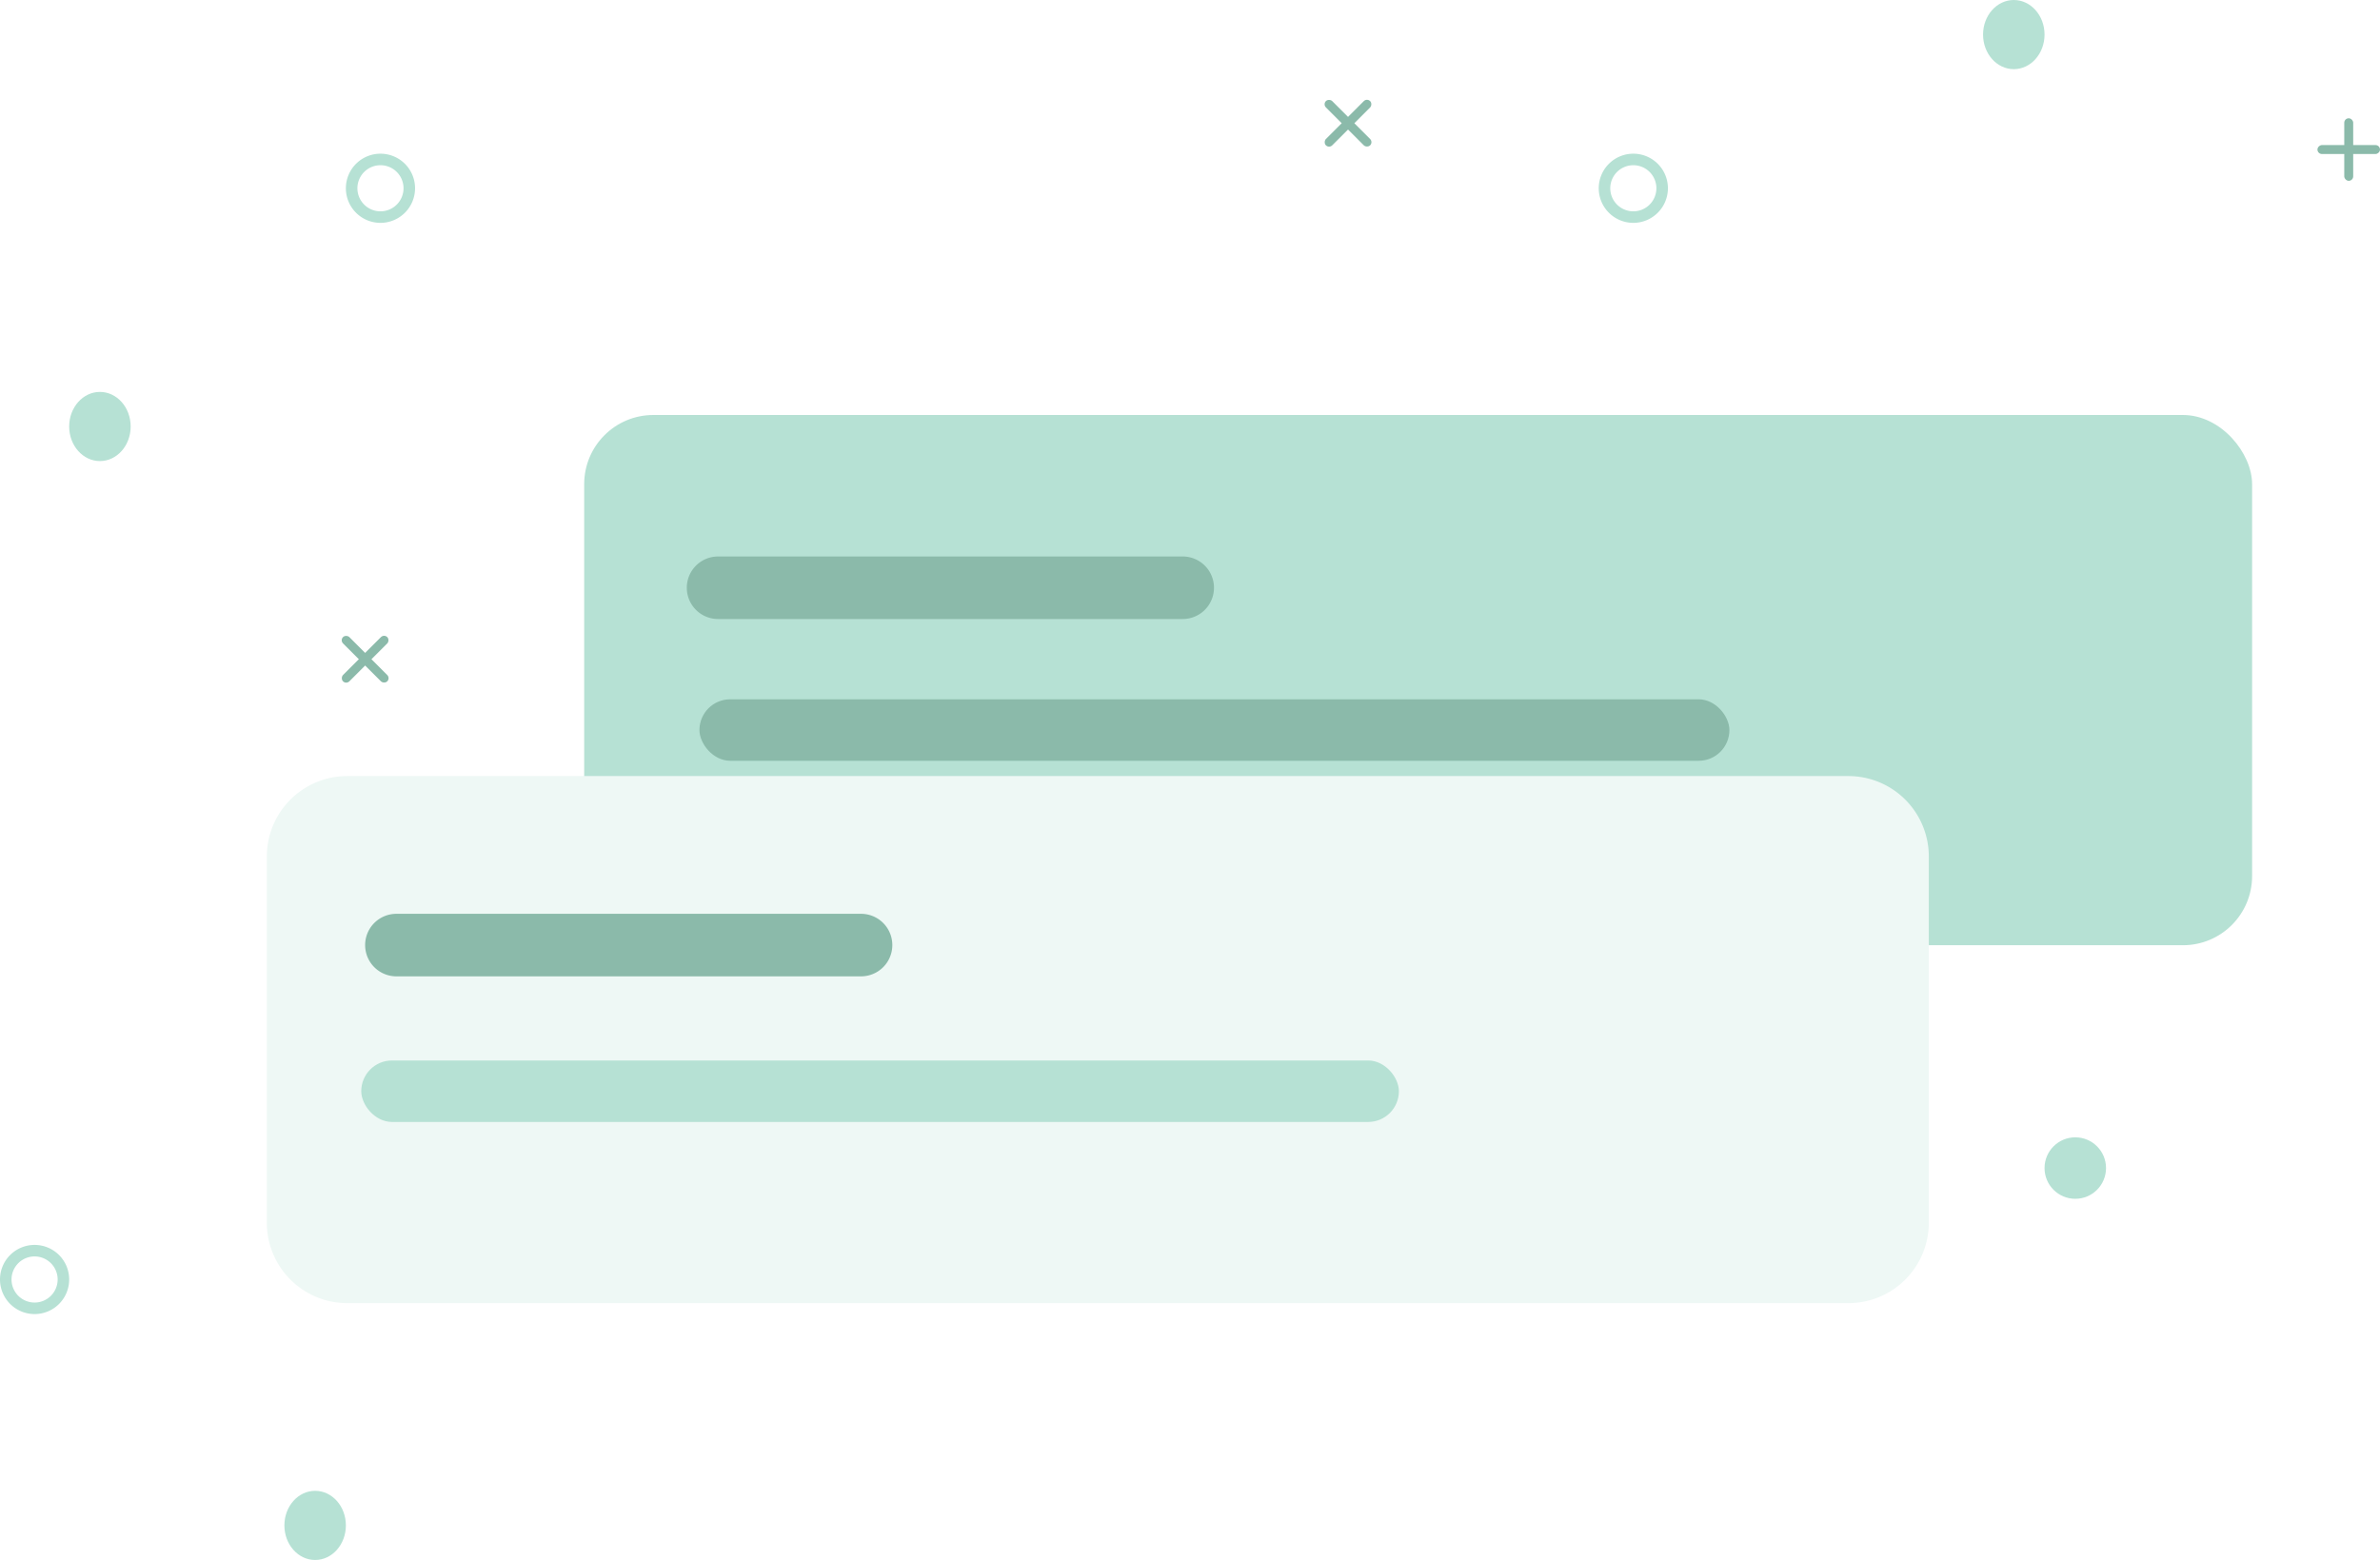 <svg xmlns="http://www.w3.org/2000/svg" xmlns:xlink="http://www.w3.org/1999/xlink" width="309.644" height="203" viewBox="0 0 309.644 203">
  <defs>
    <filter id="Rectangle_146" x="67" y="45" width="235" height="87" filterUnits="userSpaceOnUse">
      <feOffset dy="3" input="SourceAlpha"/>
      <feGaussianBlur stdDeviation="3" result="blur"/>
      <feFlood flood-color="#8bbaaa"/>
      <feComposite operator="in" in2="blur"/>
      <feComposite in="SourceGraphic"/>
    </filter>
    <filter id="Path_138" x="25.717" y="91.989" width="234.226" height="86.588" filterUnits="userSpaceOnUse">
      <feOffset dy="3" input="SourceAlpha"/>
      <feGaussianBlur stdDeviation="3" result="blur-2"/>
      <feFlood flood-color="#8bbaaa"/>
      <feComposite operator="in" in2="blur-2"/>
      <feComposite in="SourceGraphic"/>
    </filter>
  </defs>
  <g id="Group_274" data-name="Group 274" transform="translate(-667.971 -124.55)">
    <rect id="Rectangle_147" data-name="Rectangle 147" width="134" height="9" rx="4.5" transform="translate(758.971 218.55)" fill="#b6e1d4"/>
    <g id="Group_271" data-name="Group 271" transform="translate(744.205 175.943)">
      <g transform="matrix(1, 0, 0, 1, -76.23, -51.39)" filter="url(#Rectangle_146)">
        <rect id="Rectangle_146-2" data-name="Rectangle 146" width="217" height="69" rx="9" transform="translate(76 51)" fill="#b6e1d4"/>
      </g>
      <path id="Path_137" data-name="Path 137" d="M4.069,0h60.45a4.069,4.069,0,1,1,0,8.138H4.069A4.069,4.069,0,0,1,4.069,0Z" transform="translate(13.121 21.022)" fill="#8bbaaa"/>
      <rect id="Rectangle_149" data-name="Rectangle 149" width="134" height="8" rx="4" transform="translate(14.766 39.607)" fill="#8bbaaa"/>
    </g>
    <g id="Group_270" data-name="Group 270" transform="translate(702.688 222.539)">
      <g transform="matrix(1, 0, 0, 1, -34.72, -97.99)" filter="url(#Path_138)">
        <path id="Path_138-2" data-name="Path 138" d="M10.463,0h195.3a10.463,10.463,0,0,1,10.463,10.463V58.125a10.463,10.463,0,0,1-10.463,10.463H10.463A10.463,10.463,0,0,1,0,58.125V10.463A10.463,10.463,0,0,1,10.463,0Z" transform="translate(34.72 97.99)" fill="#eef8f5"/>
      </g>
      <path id="Path_136" data-name="Path 136" d="M4.069,0h60.45a4.069,4.069,0,1,1,0,8.138H4.069A4.069,4.069,0,0,1,4.069,0Z" transform="translate(12.788 20.925)" fill="#8bbaaa"/>
      <rect id="Rectangle_143" data-name="Rectangle 143" width="135" height="8" rx="4" transform="translate(12.283 40.011)" fill="#b6e1d4"/>
    </g>
    <path id="Exclusion_1" data-name="Exclusion 1" d="M4.5,9A4.5,4.5,0,1,1,9,4.5,4.505,4.505,0,0,1,4.5,9Zm0-7.5a3,3,0,1,0,3,3A3,3,0,0,0,4.5,1.5Z" transform="translate(875.971 144.55)" fill="#b6e1d4"/>
    <circle id="Ellipse_16" data-name="Ellipse 16" cx="4" cy="4" r="4" transform="translate(933.971 272.55)" fill="#b6e1d4"/>
    <g id="Group_272" data-name="Group 272" transform="translate(843.352 134.829) rotate(45)">
      <rect id="Rectangle_150" data-name="Rectangle 150" width="1.163" height="8.139" rx="0.581" transform="translate(3.488 0)" fill="#8bbaaa"/>
      <rect id="Rectangle_151" data-name="Rectangle 151" width="1.162" height="8.138" rx="0.581" transform="translate(8.138 3.488) rotate(90)" fill="#8bbaaa"/>
    </g>
    <path id="Exclusion_2" data-name="Exclusion 2" d="M4.5,9A4.5,4.5,0,1,1,9,4.5,4.505,4.505,0,0,1,4.5,9Zm0-7.5a3,3,0,1,0,3,3A3,3,0,0,0,4.5,1.5Z" transform="translate(712.971 144.55)" fill="#b6e1d4"/>
    <ellipse id="Ellipse_19" data-name="Ellipse 19" cx="4" cy="4.5" rx="4" ry="4.5" transform="translate(676.971 175.55)" fill="#b6e1d4"/>
    <g id="Group_273" data-name="Group 273" transform="translate(715.477 204.579) rotate(45)">
      <rect id="Rectangle_150-2" data-name="Rectangle 150" width="1.163" height="8.139" rx="0.581" transform="translate(3.488 0)" fill="#8bbaaa"/>
      <rect id="Rectangle_151-2" data-name="Rectangle 151" width="1.162" height="8.138" rx="0.581" transform="translate(8.138 3.488) rotate(90)" fill="#8bbaaa"/>
    </g>
    <path id="Exclusion_3" data-name="Exclusion 3" d="M4.5,0A4.5,4.5,0,1,0,9,4.5,4.506,4.506,0,0,0,4.5,0Zm0,7.5a3,3,0,1,1,3-3A3,3,0,0,1,4.5,7.5Z" transform="translate(676.971 295.55) rotate(180)" fill="#b6e1d4"/>
    <ellipse id="Ellipse_22" data-name="Ellipse 22" cx="4" cy="4.5" rx="4" ry="4.5" transform="translate(704.971 318.55)" fill="#b6e1d4"/>
    <ellipse id="Ellipse_25" data-name="Ellipse 25" cx="4" cy="4.5" rx="4" ry="4.5" transform="translate(925.971 124.55)" fill="#b6e1d4"/>
    <g id="Group_277" data-name="Group 277" transform="translate(969.477 139.94)">
      <rect id="Rectangle_150-3" data-name="Rectangle 150" width="1.163" height="8.139" rx="0.581" transform="translate(3.488 0)" fill="#8bbaaa"/>
      <rect id="Rectangle_151-3" data-name="Rectangle 151" width="1.162" height="8.138" rx="0.581" transform="translate(8.138 3.488) rotate(90)" fill="#8bbaaa"/>
    </g>
  </g>
</svg>
